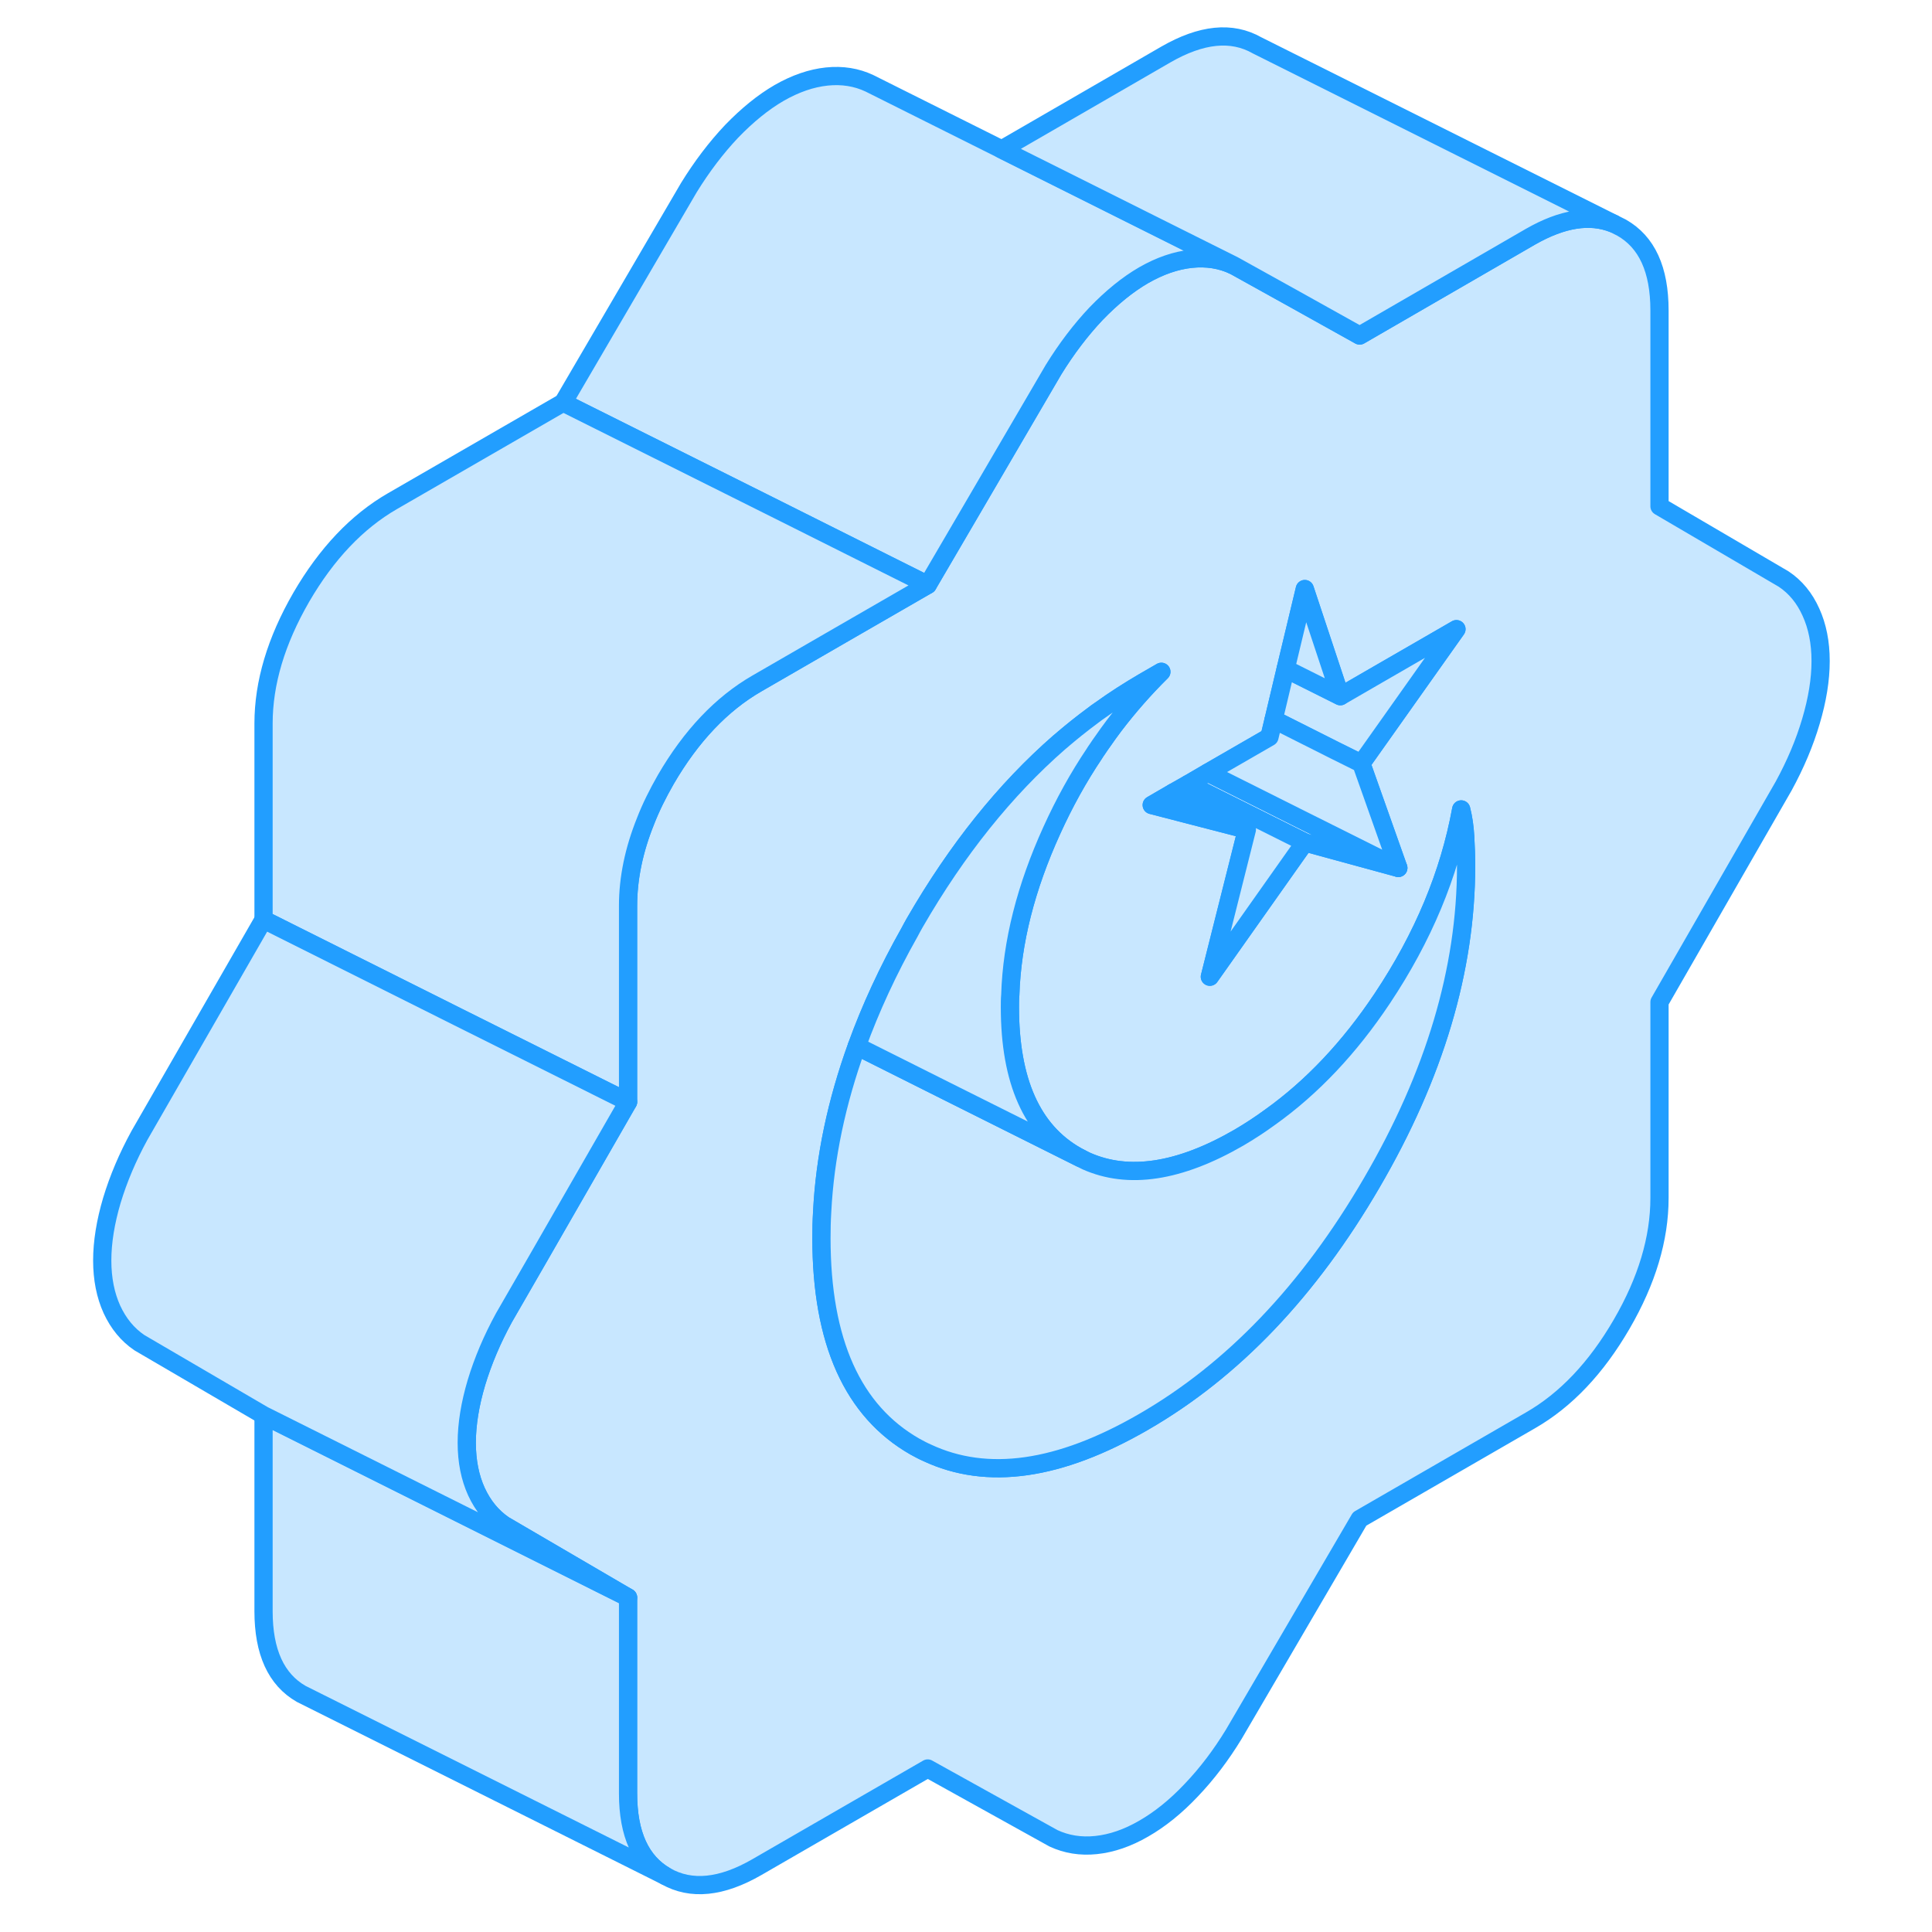 <svg width="48" height="48" viewBox="0 0 99 106" fill="#c8e7ff" xmlns="http://www.w3.org/2000/svg" stroke-width="1px" stroke-linecap="round" stroke-linejoin="round"><path d="M95.859 33.589C95.509 32.809 95.009 32.199 94.359 31.769L87.549 27.779V17.029C87.549 14.789 86.859 13.279 85.469 12.489L85.029 12.269C83.729 11.749 82.219 11.989 80.469 12.989L71.099 18.409L67.549 16.429L64.199 14.569C63.499 14.239 62.719 14.109 61.859 14.199C61.009 14.289 60.139 14.589 59.249 15.099C58.369 15.609 57.499 16.319 56.639 17.209C55.789 18.109 55.009 19.139 54.299 20.289L49.909 27.799L47.399 32.089L42.529 34.899L38.029 37.499C36.089 38.619 34.419 40.379 33.029 42.769C32.589 43.539 32.209 44.299 31.919 45.049C31.279 46.639 30.959 48.189 30.959 49.699V60.459L26.069 68.969L24.149 72.299C23.499 73.489 22.999 74.669 22.639 75.859C22.289 77.039 22.109 78.139 22.109 79.159C22.109 80.179 22.289 81.069 22.639 81.839C22.999 82.619 23.499 83.229 24.149 83.669L30.959 87.649V98.399C30.959 100.639 31.649 102.149 33.029 102.939C34.419 103.729 36.089 103.559 38.029 102.439L47.399 97.029L54.299 100.859C55.009 101.189 55.789 101.319 56.639 101.229C57.499 101.139 58.369 100.839 59.249 100.329C60.139 99.819 61.009 99.119 61.859 98.219C62.719 97.319 63.499 96.289 64.199 95.139L71.099 83.339L80.469 77.929C82.419 76.809 84.079 75.049 85.469 72.659C86.859 70.269 87.549 67.959 87.549 65.729V54.979L94.359 43.129C95.009 41.939 95.509 40.759 95.859 39.569C96.209 38.389 96.389 37.289 96.389 36.269C96.389 35.249 96.209 34.359 95.859 33.589ZM61.689 43.019L62.769 42.389L66.149 40.439L66.379 39.479L67.039 36.699L68.089 32.319L70.039 38.199L72.149 36.979L76.409 34.519L71.189 41.889L73.219 47.619L68.089 46.219L67.549 46.979L62.879 53.589L64.909 45.519L59.689 44.169L60.859 43.489L61.689 43.019ZM71.759 64.899C68.319 70.809 64.149 75.179 59.249 78.009C54.619 80.689 50.659 81.249 47.369 79.709C47.139 79.609 46.919 79.489 46.699 79.369C43.279 77.419 41.569 73.609 41.569 67.929C41.569 67.449 41.579 66.969 41.609 66.479C41.759 63.499 42.399 60.469 43.509 57.399C44.259 55.329 45.219 53.249 46.409 51.139C46.499 50.959 46.599 50.789 46.699 50.609C48.999 46.629 51.639 43.329 54.619 40.729C54.709 40.659 54.799 40.579 54.879 40.509C55.109 40.319 55.329 40.129 55.559 39.949C55.859 39.709 56.159 39.479 56.469 39.249C56.609 39.139 56.749 39.039 56.899 38.939C57.659 38.389 58.449 37.889 59.249 37.419L60.219 36.859C59.289 37.779 58.419 38.769 57.619 39.819C57.409 40.099 57.199 40.389 56.999 40.679C56.899 40.819 56.799 40.959 56.709 41.099C56.649 41.179 56.599 41.259 56.549 41.339C55.669 42.649 54.889 44.059 54.209 45.559C52.789 48.679 52.019 51.689 51.929 54.599C51.909 54.819 51.909 55.039 51.909 55.259C51.909 59.309 53.119 62.029 55.539 63.409C55.619 63.459 55.699 63.499 55.779 63.539L56.099 63.699C58.409 64.729 61.199 64.309 64.469 62.419C65.049 62.079 65.619 61.709 66.179 61.299C68.479 59.659 70.539 57.479 72.339 54.779C74.579 51.419 76.019 47.969 76.669 44.409C76.789 44.879 76.859 45.379 76.889 45.909C76.919 46.429 76.939 46.959 76.939 47.509C76.939 53.189 75.209 58.989 71.759 64.899Z" stroke="#229EFF" stroke-linejoin="round"/><path d="M76.939 47.509C76.939 53.189 75.209 58.989 71.759 64.899C68.319 70.809 64.149 75.179 59.249 78.009C54.619 80.689 50.659 81.249 47.369 79.709C47.139 79.609 46.919 79.489 46.699 79.369C43.279 77.419 41.569 73.609 41.569 67.929C41.569 67.449 41.579 66.969 41.609 66.479C41.759 63.499 42.399 60.469 43.509 57.399L48.419 59.859L55.779 63.539L56.099 63.699C58.409 64.729 61.199 64.309 64.469 62.419C65.049 62.079 65.619 61.709 66.179 61.299C68.479 59.659 70.539 57.479 72.339 54.779C74.579 51.419 76.019 47.969 76.669 44.409C76.789 44.879 76.859 45.379 76.889 45.909C76.919 46.429 76.939 46.959 76.939 47.509Z" stroke="#229EFF" stroke-linejoin="round"/><path d="M73.219 47.619L68.09 46.219L67.549 45.949L61.69 43.019L62.769 42.389L67.639 44.829L73.219 47.619Z" stroke="#229EFF" stroke-linejoin="round"/><path d="M76.409 34.519L71.189 41.889L69.739 41.169L66.379 39.478L67.039 36.699L70.039 38.199L72.149 36.978L76.409 34.519Z" stroke="#229EFF" stroke-linejoin="round"/><path d="M73.22 47.618L67.639 44.829L62.77 42.389L66.15 40.438L66.38 39.478L69.74 41.169L71.19 41.889L73.22 47.618Z" stroke="#229EFF" stroke-linejoin="round"/><path d="M68.089 32.318L67.039 36.698L70.039 38.198L68.089 32.318Z" stroke="#229EFF" stroke-linejoin="round"/><path d="M60.219 36.858C59.289 37.778 58.419 38.768 57.619 39.818C57.409 40.098 57.199 40.388 56.999 40.678C56.899 40.818 56.799 40.958 56.709 41.098C56.649 41.178 56.599 41.258 56.549 41.338C55.669 42.648 54.889 44.058 54.209 45.558C52.789 48.678 52.019 51.688 51.929 54.598C51.909 54.818 51.909 55.038 51.909 55.258C51.909 59.308 53.119 62.028 55.539 63.408C55.619 63.458 55.699 63.498 55.779 63.538L48.419 59.858L43.509 57.398C44.259 55.328 45.219 53.248 46.409 51.138C46.499 50.958 46.599 50.788 46.699 50.608C48.999 46.628 51.639 43.328 54.619 40.728C54.709 40.658 54.799 40.578 54.879 40.508C55.109 40.318 55.329 40.128 55.559 39.948C55.859 39.708 56.159 39.478 56.469 39.248C56.609 39.138 56.749 39.038 56.899 38.938C57.659 38.388 58.449 37.888 59.249 37.418L60.219 36.858Z" stroke="#229EFF" stroke-linejoin="round"/><path d="M64.909 45.518L59.69 44.168L60.859 43.488L64.909 45.518Z" stroke="#229EFF" stroke-linejoin="round"/><path d="M68.089 46.218L67.549 46.978L62.879 53.589L64.909 45.519L60.859 43.489L61.689 43.019L67.549 45.949L68.089 46.218Z" stroke="#229EFF" stroke-linejoin="round"/><path d="M33.029 102.938L13.469 93.158L13.029 92.938C11.649 92.148 10.959 90.638 10.959 88.398V77.648L30.959 87.648V98.398C30.959 100.638 31.649 102.148 33.029 102.938Z" stroke="#229EFF" stroke-linejoin="round"/><path d="M64.198 14.569C63.498 14.239 62.718 14.109 61.858 14.199C61.008 14.289 60.139 14.589 59.248 15.099C58.368 15.609 57.498 16.319 56.638 17.209C55.788 18.109 55.008 19.139 54.298 20.289L49.908 27.799L47.398 32.089L45.199 30.989L39.169 27.969L38.709 27.739L27.398 22.089L34.298 10.289C35.008 9.139 35.788 8.109 36.638 7.209C37.498 6.319 38.368 5.609 39.248 5.099C40.139 4.589 41.008 4.289 41.858 4.199C42.718 4.109 43.498 4.239 44.199 4.569L64.198 14.569Z" stroke="#229EFF" stroke-linejoin="round"/><path d="M85.029 12.268C83.729 11.748 82.219 11.988 80.469 12.988L71.099 18.408L67.549 16.428L64.199 14.568L51.459 8.198L60.469 2.988C62.419 1.868 64.079 1.698 65.469 2.488L85.029 12.268Z" stroke="#229EFF" stroke-linejoin="round"/><path d="M47.399 32.088L42.529 34.898L38.029 37.498C36.089 38.618 34.419 40.378 33.029 42.768C32.589 43.538 32.209 44.298 31.919 45.048C31.279 46.638 30.959 48.188 30.959 49.698V60.458L21.649 55.808L10.959 50.458V39.698C10.959 37.468 11.649 35.158 13.029 32.768C14.419 30.378 16.089 28.618 18.029 27.498L27.399 22.088L38.709 27.738L39.169 27.968L45.199 30.988L47.399 32.088Z" stroke="#229EFF" stroke-linejoin="round"/><path d="M24.149 83.668L30.959 87.648L10.959 77.648L4.149 73.668C3.499 73.228 2.999 72.618 2.639 71.838C2.289 71.068 2.109 70.168 2.109 69.158C2.109 68.148 2.289 67.038 2.639 65.858C2.999 64.668 3.499 63.488 4.149 62.298L10.959 50.458L21.649 55.808L30.959 60.458L26.069 68.968L24.149 72.298C23.499 73.488 22.999 74.668 22.639 75.858C22.289 77.038 22.109 78.138 22.109 79.158C22.109 80.178 22.289 81.068 22.639 81.838C22.999 82.618 23.499 83.228 24.149 83.668Z" stroke="#229EFF" stroke-linejoin="round"/></svg>
